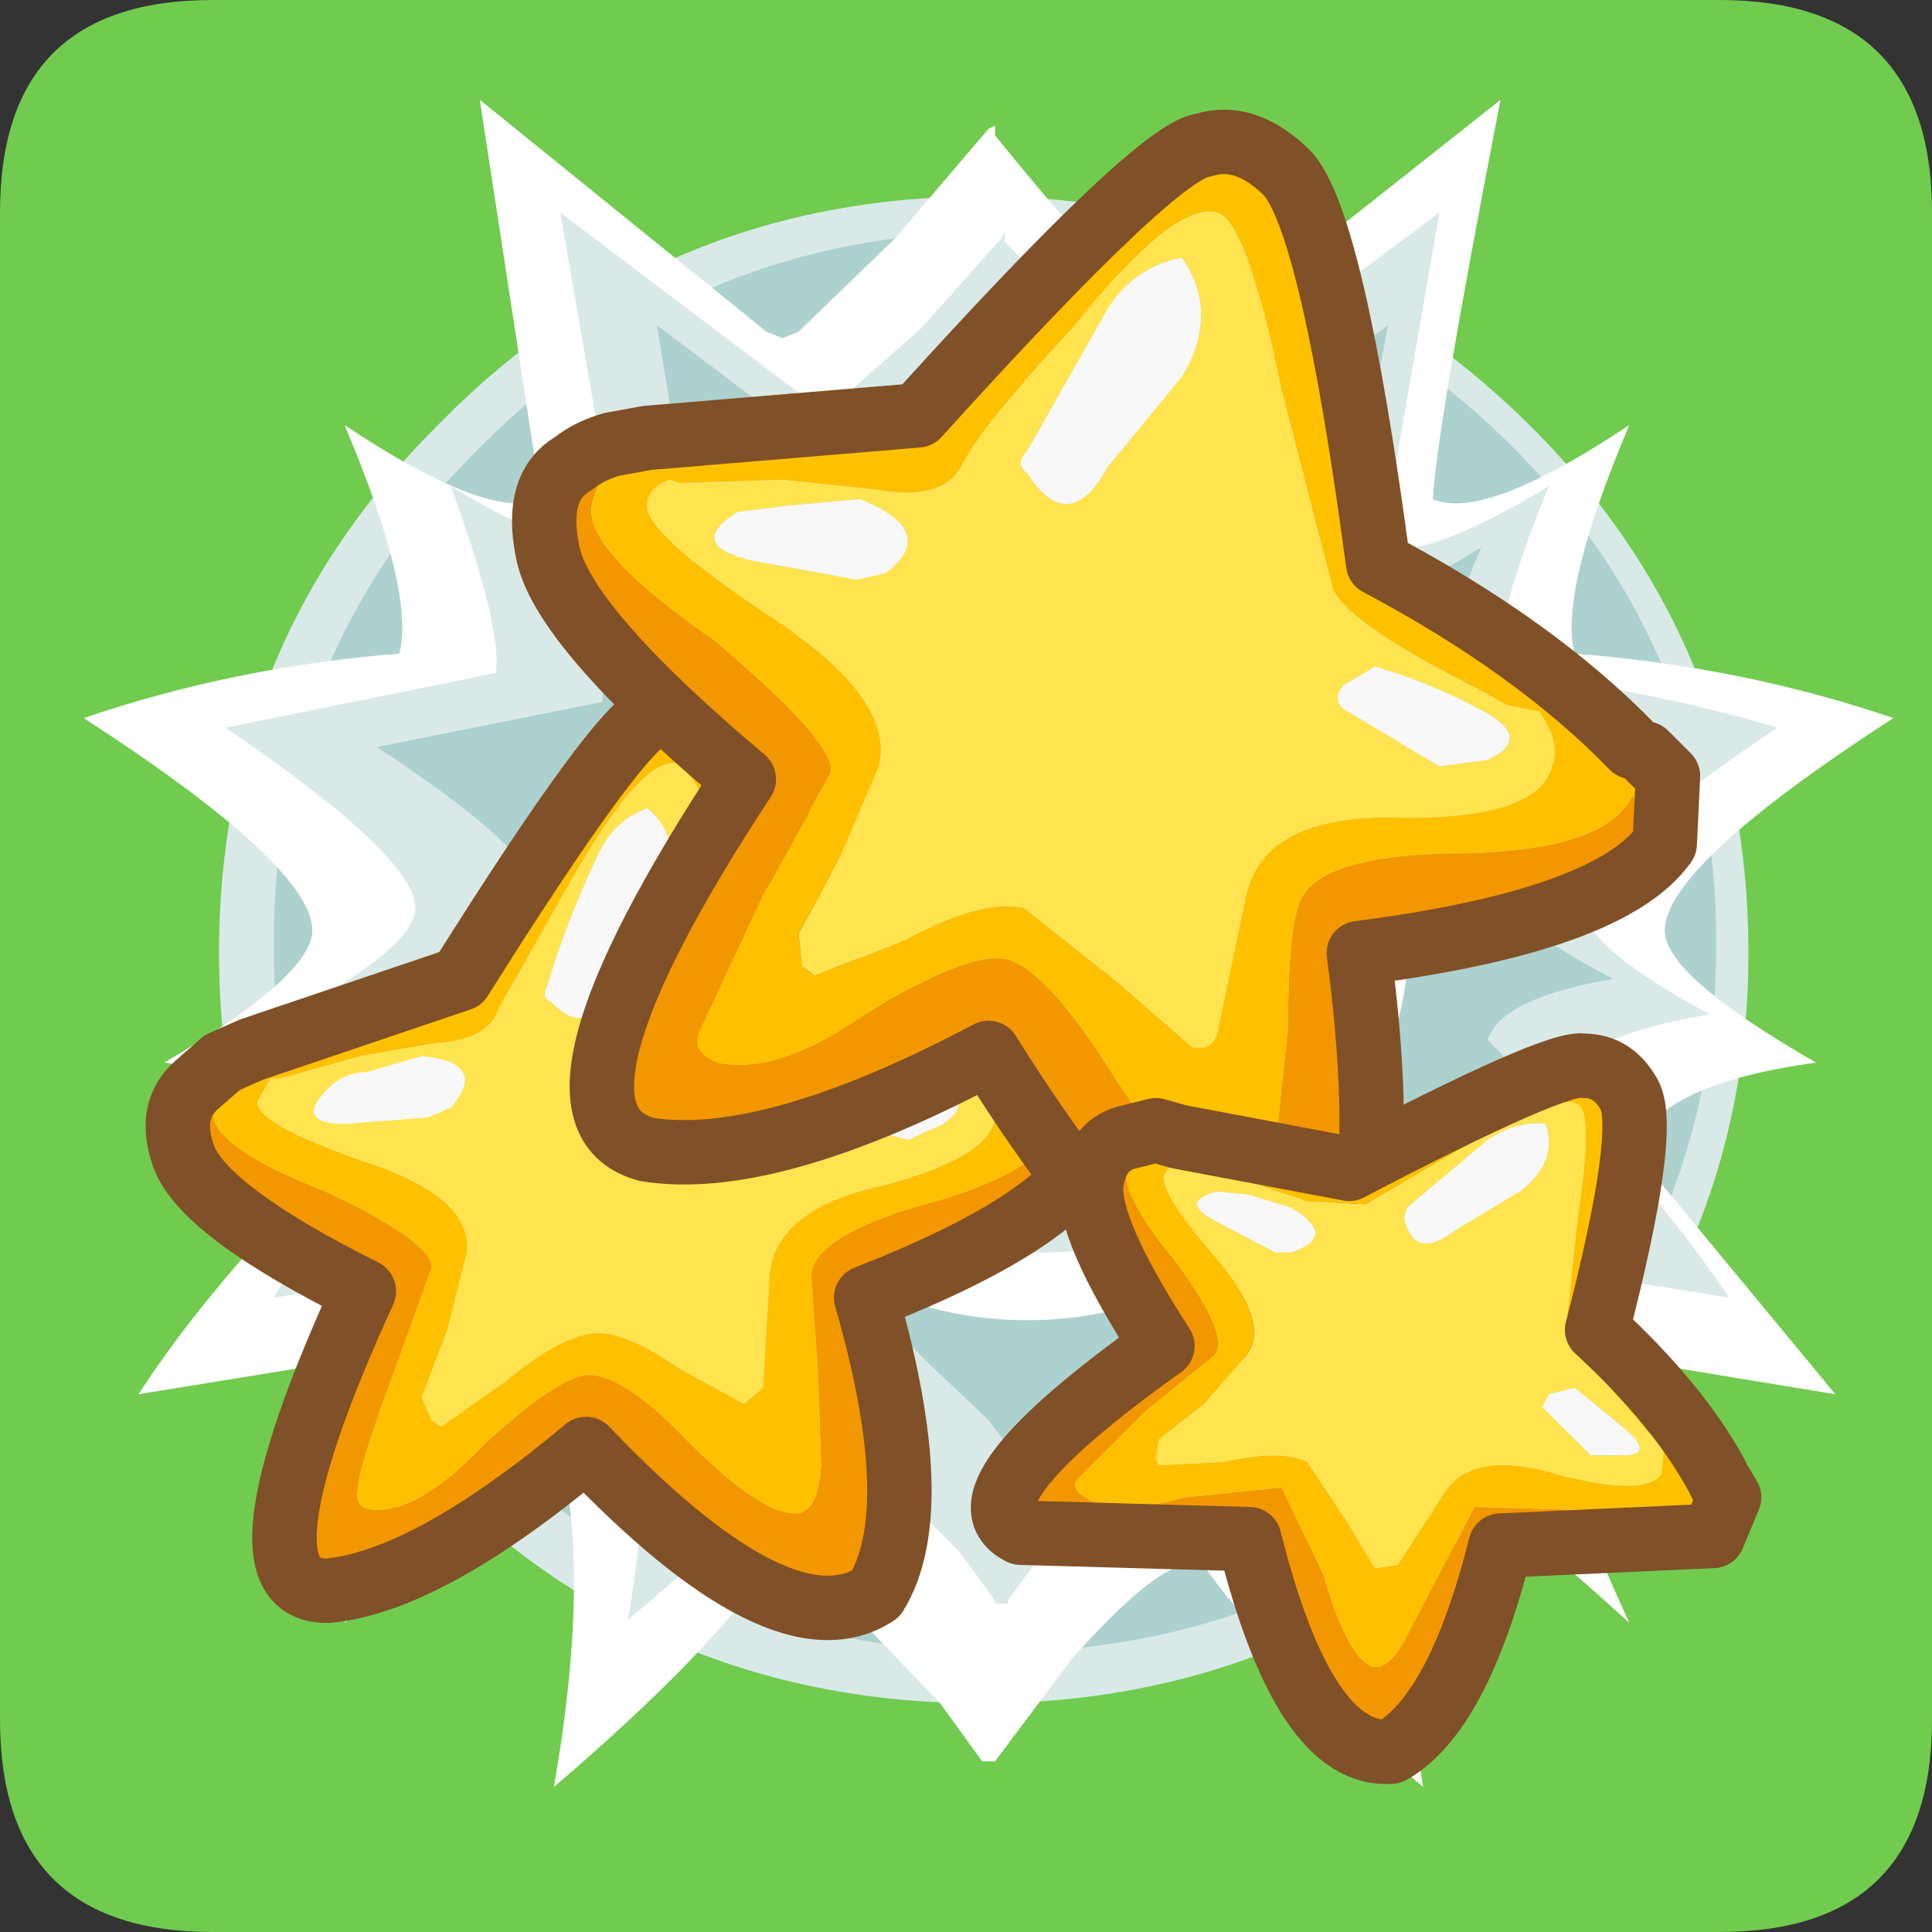 <?xml version="1.0" encoding="UTF-8" standalone="no"?>
<svg xmlns:ffdec="https://www.free-decompiler.com/flash" xmlns:xlink="http://www.w3.org/1999/xlink" ffdec:objectType="frame" height="30.0px" width="30.0px" xmlns="http://www.w3.org/2000/svg">
  <rect width="100%" height="100%" fill="#333333" stroke="none"/>
  <g transform="matrix(1.0, 0.0, 0.0, 1.0, 0.0, 0.0)">
    <use ffdec:characterId="1" height="30.0" transform="matrix(1.0, 0.0, 0.0, 1.0, 0.0, 0.0)" width="30.0" xlink:href="#shape0"/>
  </g>
  <defs>
    <g id="shape0" transform="matrix(1.0, 0.0, 0.0, 1.0, 0.0, 0.0)">
      <path d="M0.0 0.0 L30.0 0.0 30.0 30.0 0.0 30.0 0.0 0.0" fill="#33cc66" fill-opacity="0.0" fill-rule="evenodd" stroke="none"/>
      <path d="M0.0 3.3 Q0.0 0.0 3.3 0.0 L26.7 0.0 Q30.0 0.0 30.0 3.3 L30.0 26.7 Q30.0 30.0 26.7 30.0 L3.3 30.0 Q0.0 30.0 0.0 26.7 L0.0 3.3" fill="#70cb4e" fill-rule="evenodd" stroke="none"/>
      <path d="M23.7 6.55 Q27.15 9.95 27.15 14.8 27.15 19.55 23.7 23.05 20.1 26.45 15.25 26.45 10.3 26.45 6.85 23.05 3.4 19.55 3.4 14.8 3.4 9.95 6.85 6.55 10.3 3.05 15.25 3.05 20.1 3.05 23.7 6.55" fill="#d8e9e8" fill-rule="evenodd" stroke="none"/>
      <path d="M15.5 3.6 Q20.05 3.6 23.4 6.85 26.65 10.05 26.65 14.65 26.65 19.15 23.4 22.45 20.05 25.65 15.5 25.65 10.85 25.65 7.55 22.45 4.25 19.15 4.25 14.65 4.25 10.05 7.55 6.85 10.85 3.6 15.5 3.6" fill="#add1ce" fill-rule="evenodd" stroke="none"/>
      <path d="M7.45 1.55 L11.9 5.15 12.15 5.25 12.4 5.15 13.9 3.7 15.35 2.0 15.45 1.95 15.45 2.1 Q17.55 4.7 18.45 5.25 L18.5 5.25 18.75 5.15 23.3 1.55 Q22.3 6.7 22.25 7.75 23.05 8.1 25.3 6.6 24.2 9.2 24.45 10.15 27.05 10.35 29.4 11.15 25.85 13.45 25.85 14.45 25.85 15.15 28.2 16.5 25.65 16.85 25.4 17.9 L28.5 21.65 24.55 21.0 24.5 20.95 Q24.2 20.95 24.15 21.25 23.65 21.6 25.3 25.2 22.3 22.45 21.95 23.05 21.6 24.9 22.1 27.75 19.6 25.65 18.65 24.25 L18.45 24.3 Q17.95 24.3 16.65 25.75 L15.45 27.35 15.25 27.35 14.6 26.45 13.4 25.2 12.4 24.3 12.3 24.3 12.1 24.25 11.95 24.3 Q11.05 25.65 8.6 27.75 9.1 24.9 8.8 23.05 8.4 22.45 5.35 25.2 6.85 22.05 6.6 21.35 L6.6 21.3 Q6.6 20.95 6.25 20.95 L6.15 21.0 2.15 21.65 Q3.25 19.95 5.3 17.9 5.0 16.85 2.55 16.5 4.85 15.15 4.85 14.45 4.85 13.45 1.3 11.15 3.65 10.35 6.2 10.15 6.45 9.2 5.35 6.6 7.6 8.1 8.4 7.75 L7.45 1.55" fill="#ffffff" fill-rule="evenodd" stroke="none"/>
      <path d="M9.6 8.5 L8.7 3.3 12.6 6.25 12.75 6.45 Q12.9 6.3 13.0 6.25 L14.3 5.1 15.55 3.7 15.6 3.6 15.6 3.75 18.2 6.45 18.25 6.45 18.4 6.25 22.35 3.3 21.45 8.5 Q22.15 8.7 24.05 7.55 23.15 9.75 23.3 10.45 25.6 10.7 27.6 11.3 24.6 13.3 24.6 14.1 24.6 14.7 26.55 15.75 24.45 16.1 24.15 16.9 25.85 18.65 26.85 20.15 L23.45 19.6 23.4 19.55 Q23.15 19.55 23.1 19.75 22.7 20.1 24.05 23.05 21.5 20.75 21.2 21.25 20.9 22.85 21.35 25.15 19.2 23.4 18.35 22.3 L18.15 22.35 16.65 23.5 15.65 24.85 15.65 24.9 15.45 24.9 15.45 24.85 14.9 24.1 13.85 23.05 13.0 22.35 12.9 22.35 12.7 22.3 12.65 22.35 Q11.8 23.45 9.75 25.15 10.15 22.85 9.9 21.25 9.6 20.75 7.0 23.05 8.25 20.45 8.05 19.85 L7.75 19.55 7.65 19.6 4.25 20.15 Q5.1 18.65 6.9 16.9 6.65 16.1 4.5 15.75 6.45 14.7 6.45 14.1 6.45 13.3 3.5 11.3 L7.7 10.45 Q7.8 9.75 7.0 7.55 8.9 8.7 9.6 8.5" fill="#d8e9e8" fill-rule="evenodd" stroke="none"/>
      <path d="M10.9 9.3 L10.2 5.05 13.45 7.5 13.55 7.55 13.75 7.5 14.85 6.55 15.9 5.35 15.9 5.4 Q17.45 7.2 18.15 7.55 L18.3 7.5 21.55 5.05 20.8 9.3 Q21.4 9.5 23.0 8.5 22.25 10.25 22.35 10.9 24.2 11.05 25.9 11.6 23.4 13.2 23.4 13.85 23.4 14.35 25.05 15.2 23.3 15.5 23.1 16.15 24.5 17.55 25.3 18.8 L22.45 18.3 22.2 18.45 Q21.8 18.75 23.0 21.2 20.85 19.25 20.6 19.7 20.4 20.95 20.7 22.9 L18.25 20.55 18.1 20.55 16.8 21.55 15.95 22.65 15.8 22.65 15.35 22.05 14.45 21.2 13.8 20.55 13.7 20.55 13.5 20.55 11.05 22.9 Q11.4 20.95 11.15 19.7 10.9 19.25 8.8 21.2 9.8 19.0 9.7 18.5 9.7 18.3 9.35 18.3 L9.3 18.3 6.45 18.8 8.65 16.15 Q8.5 15.5 6.7 15.2 8.3 14.35 8.3 13.85 8.3 13.2 5.85 11.6 L9.35 10.9 Q9.45 10.25 8.8 8.5 10.35 9.5 10.9 9.3" fill="#add1ce" fill-rule="evenodd" stroke="none"/>
      <path d="M20.1 9.9 Q21.9 11.7 21.9 14.25 21.9 16.85 20.1 18.6 18.4 20.5 15.95 20.5 13.5 20.5 11.75 18.6 10.0 16.85 10.0 14.25 10.0 11.7 11.75 9.9 13.5 8.15 15.95 8.15 18.4 8.15 20.1 9.9" fill="#ffffff" fill-rule="evenodd" stroke="none"/>
      <path d="M16.2 19.45 Q14.1 19.45 12.6 17.9 11.05 16.35 11.05 14.15 11.05 11.95 12.6 10.4 14.1 8.9 16.2 8.9 18.25 8.9 19.8 10.4 21.3 11.95 21.3 14.15 21.3 16.35 19.8 17.9 18.25 19.45 16.2 19.45" fill="#d8e9e8" fill-rule="evenodd" stroke="none"/>
      <path d="M11.95 14.0 Q11.95 12.1 13.25 10.75 14.6 9.45 16.4 9.45 18.15 9.45 19.45 10.75 20.7 12.1 20.7 14.0 20.7 15.85 19.45 17.25 18.15 18.55 16.4 18.55 14.6 18.55 13.25 17.25 11.95 15.85 11.95 14.0" fill="url(#gradient0)" fill-rule="evenodd" stroke="none"/>
      <path d="M12.45 15.95 L11.5 13.75 Q10.8 11.85 10.45 11.85 9.9 11.85 8.85 13.7 L7.75 15.65 Q7.6 16.15 6.75 16.2 L5.6 16.4 4.35 16.75 4.2 16.75 4.0 17.1 Q3.95 17.45 5.7 18.05 7.35 18.6 7.25 19.45 L6.95 20.65 6.55 21.7 6.7 22.05 6.85 22.15 7.85 21.45 Q8.75 20.7 9.3 20.7 9.75 20.7 10.55 21.25 L11.55 21.8 11.85 21.55 11.95 19.8 Q12.05 18.75 13.75 18.4 15.4 17.95 15.45 17.35 L15.2 16.75 14.8 16.75 14.5 16.65 Q12.75 16.3 12.45 15.95 M3.05 16.85 L3.45 16.5 3.9 16.3 7.15 15.2 Q9.6 11.3 10.15 11.1 L11.2 11.2 Q11.85 11.65 13.0 15.5 15.05 16.0 16.4 16.85 L16.55 16.9 16.9 17.1 16.95 17.9 16.5 17.4 Q16.25 18.15 14.55 18.65 12.65 19.15 12.6 19.8 L12.7 21.25 12.75 22.75 Q12.7 23.5 12.35 23.5 11.8 23.5 10.7 22.4 9.7 21.35 9.15 21.35 8.7 21.35 7.55 22.4 6.55 23.45 5.85 23.45 5.5 23.45 5.55 23.15 5.55 22.8 6.1 21.35 L6.7 19.7 Q6.75 19.3 5.05 18.5 3.25 17.8 3.3 17.25 L3.4 16.9 3.05 16.85" fill="#ffc000" fill-rule="evenodd" stroke="none"/>
      <path d="M12.45 15.95 Q12.75 16.3 14.5 16.65 L14.8 16.75 15.2 16.75 15.45 17.35 Q15.4 17.95 13.75 18.4 12.05 18.75 11.95 19.8 L11.85 21.55 11.55 21.8 10.55 21.25 Q9.75 20.7 9.3 20.7 8.75 20.7 7.85 21.45 L6.85 22.15 6.7 22.05 6.55 21.7 6.95 20.65 7.25 19.45 Q7.35 18.6 5.7 18.05 3.95 17.45 4.0 17.1 L4.2 16.75 4.35 16.75 5.6 16.4 6.75 16.2 Q7.6 16.15 7.75 15.65 L8.85 13.7 Q9.9 11.85 10.45 11.85 10.8 11.85 11.5 13.75 L12.45 15.95 M14.65 17.45 Q15.2 17.05 14.45 16.9 L13.1 16.75 12.75 17.05 12.8 17.35 14.1 17.7 14.65 17.45 M5.7 16.65 Q5.35 16.65 5.1 16.9 4.55 17.45 5.35 17.45 L6.65 17.35 7.0 17.2 Q7.6 16.5 6.55 16.4 L5.7 16.65 M10.05 12.55 Q9.5 12.75 9.25 13.35 8.8 14.3 8.5 15.3 8.4 15.5 8.55 15.55 9.15 16.2 9.55 15.2 L10.25 13.9 Q10.65 13.05 10.05 12.55" fill="#ffe450" fill-rule="evenodd" stroke="none"/>
      <path d="M14.65 17.45 L14.1 17.7 12.8 17.35 12.75 17.05 13.1 16.75 14.45 16.9 Q15.2 17.05 14.65 17.45 M10.05 12.55 Q10.65 13.05 10.25 13.9 L9.55 15.2 Q9.15 16.2 8.55 15.55 8.4 15.5 8.5 15.3 8.8 14.3 9.25 13.35 9.5 12.75 10.05 12.55 M5.7 16.65 L6.55 16.4 Q7.6 16.5 7.0 17.2 L6.65 17.35 5.35 17.45 Q4.55 17.45 5.1 16.9 5.35 16.65 5.7 16.65" fill="#f8f8f8" fill-rule="evenodd" stroke="none"/>
      <path d="M3.05 16.85 L3.4 16.9 3.3 17.25 Q3.25 17.8 5.05 18.5 6.75 19.3 6.7 19.7 L6.1 21.35 Q5.55 22.8 5.55 23.15 5.5 23.45 5.85 23.45 6.55 23.45 7.55 22.4 8.7 21.35 9.15 21.35 9.7 21.35 10.7 22.4 11.8 23.5 12.35 23.5 12.7 23.5 12.75 22.75 L12.7 21.25 12.6 19.8 Q12.65 19.15 14.55 18.65 16.25 18.15 16.5 17.4 L16.95 17.9 Q16.4 19.0 13.45 20.15 14.4 23.45 13.6 24.75 12.15 25.7 9.1 22.5 6.65 24.55 5.1 24.7 3.5 24.75 5.65 20.05 3.15 18.8 2.85 17.95 2.6 17.25 3.05 16.85" fill="#f39700" fill-rule="evenodd" stroke="none"/>
      <path d="M16.4 16.85 Q15.05 16.0 13.0 15.5 11.85 11.65 11.2 11.2 L10.15 11.1 Q9.6 11.3 7.15 15.2 L3.9 16.3 3.45 16.5 3.05 16.85 Q2.6 17.25 2.85 17.95 3.15 18.8 5.65 20.05 3.5 24.75 5.1 24.7 6.65 24.55 9.1 22.5 12.15 25.7 13.6 24.75 14.4 23.45 13.45 20.15 16.4 19.0 16.95 17.9 L16.9 17.1 16.55 16.9" fill="none" stroke="#805028" stroke-linecap="round" stroke-linejoin="round" stroke-width="1.0"/>
      <path d="M25.85 13.1 Q25.0 14.3 21.1 14.8 21.7 19.3 20.5 20.7 18.5 21.4 15.35 16.35 11.95 18.15 10.05 17.85 8.1 17.35 11.55 12.1 8.7 9.7 8.5 8.55 8.3 7.55 8.9 7.2 L9.35 7.35 9.2 7.8 Q9.0 8.5 11.1 9.95 13.0 11.55 12.9 12.0 L11.85 13.9 10.85 16.05 Q10.75 16.35 11.15 16.5 12.05 16.7 13.45 15.75 15.05 14.75 15.65 14.9 16.3 15.1 17.35 16.8 18.5 18.5 19.15 18.65 19.6 18.8 19.8 17.85 L20.0 15.95 Q20.0 14.6 20.15 14.1 20.35 13.25 22.75 13.25 24.95 13.2 25.35 12.35 L25.85 13.1" fill="#f39700" fill-rule="evenodd" stroke="none"/>
      <path d="M8.9 7.2 Q9.15 7.0 9.5 6.9 L10.05 6.8 14.25 6.45 Q18.0 2.3 18.7 2.25 19.35 2.05 20.0 2.7 20.7 3.5 21.4 8.75 23.85 10.05 25.35 11.6 L25.55 11.7 25.9 12.05 25.85 13.1 25.35 12.35 Q24.95 13.2 22.75 13.25 20.35 13.25 20.15 14.1 20.0 14.6 20.0 15.95 L19.8 17.85 Q19.6 18.8 19.15 18.65 18.5 18.5 17.35 16.8 16.3 15.1 15.65 14.9 15.05 14.75 13.45 15.75 12.05 16.7 11.15 16.5 10.75 16.35 10.85 16.05 L11.85 13.9 12.9 12.0 Q13.0 11.55 11.1 9.95 9.0 8.5 9.2 7.8 L9.35 7.35 8.9 7.2 M10.4 7.45 Q10.1 7.55 10.05 7.8 9.95 8.25 12.0 9.6 13.9 10.85 13.65 11.9 L13.05 13.3 12.4 14.5 12.45 15.0 12.65 15.15 14.05 14.6 Q15.25 13.95 15.9 14.1 L17.35 15.25 18.5 16.25 Q18.8 16.35 18.9 16.05 L19.35 13.9 Q19.65 12.6 21.85 12.7 23.9 12.7 24.1 11.9 24.25 11.55 23.9 11.05 L23.4 10.95 23.05 10.75 Q20.95 9.7 20.7 9.15 L19.9 6.05 Q19.35 3.4 18.9 3.3 18.25 3.1 16.65 5.1 15.25 6.6 14.95 7.2 14.65 7.8 13.6 7.6 L12.15 7.45 10.55 7.5 10.4 7.45" fill="#ffc000" fill-rule="evenodd" stroke="none"/>
      <path d="M10.4 7.45 L10.55 7.5 12.15 7.45 13.6 7.6 Q14.65 7.8 14.95 7.2 15.25 6.6 16.65 5.1 18.25 3.1 18.9 3.3 19.35 3.4 19.9 6.05 L20.7 9.15 Q20.95 9.7 23.05 10.75 L23.4 10.95 23.9 11.05 Q24.25 11.55 24.1 11.9 23.9 12.7 21.85 12.7 19.65 12.6 19.35 13.9 L18.9 16.05 Q18.8 16.35 18.5 16.25 L17.35 15.25 15.9 14.1 Q15.25 13.95 14.05 14.6 L12.65 15.15 12.45 15.0 12.4 14.5 13.05 13.3 13.65 11.9 Q13.9 10.85 12.0 9.6 9.95 8.25 10.05 7.8 10.1 7.55 10.4 7.45 M22.35 11.9 L23.1 11.8 Q23.85 11.45 22.95 11.0 22.2 10.6 21.35 10.35 L20.85 10.65 Q20.7 10.85 20.85 11.0 L22.35 11.9 M15.95 7.0 Q15.75 7.2 15.95 7.35 16.6 8.35 17.2 7.25 L18.35 5.85 Q18.95 4.85 18.35 4.0 17.6 4.15 17.2 4.8 L15.95 7.0 M13.75 8.9 Q14.6 8.25 13.35 7.75 L12.25 7.85 11.45 7.95 Q10.65 8.45 11.65 8.7 L13.3 9.0 13.75 8.9" fill="#ffe450" fill-rule="evenodd" stroke="none"/>
      <path d="M13.75 8.9 L13.3 9.0 11.65 8.7 Q10.65 8.45 11.45 7.95 L12.25 7.85 13.35 7.75 Q14.6 8.25 13.75 8.9 M15.95 7.0 L17.2 4.8 Q17.6 4.15 18.35 4.0 18.95 4.85 18.35 5.85 L17.2 7.25 Q16.6 8.35 15.95 7.35 15.75 7.2 15.95 7.0 M22.35 11.9 L20.85 11.0 Q20.7 10.85 20.85 10.65 L21.35 10.35 Q22.2 10.6 22.95 11.0 23.85 11.45 23.1 11.8 L22.35 11.9" fill="#f8f8f8" fill-rule="evenodd" stroke="none"/>
      <path d="M25.85 13.1 Q25.0 14.3 21.1 14.8 21.7 19.3 20.5 20.7 18.5 21.4 15.35 16.35 11.95 18.15 10.05 17.85 8.1 17.35 11.55 12.1 8.7 9.7 8.5 8.55 8.3 7.55 8.9 7.2 9.15 7.0 9.5 6.9 L10.05 6.8 14.25 6.45 Q18.0 2.3 18.7 2.25 19.35 2.05 20.0 2.7 20.7 3.5 21.4 8.75 23.85 10.05 25.35 11.6 M25.55 11.7 L25.9 12.05 25.85 13.1" fill="none" stroke="#805028" stroke-linecap="round" stroke-linejoin="round" stroke-width="1.0"/>
      <path d="M24.5 18.9 Q24.75 17.3 24.5 17.15 24.15 16.95 22.75 17.8 L21.2 18.7 20.3 18.65 19.4 18.35 18.45 18.1 18.35 18.05 Q18.15 18.1 18.1 18.2 17.9 18.4 18.85 19.5 19.75 20.55 19.35 21.05 L18.7 21.8 18.0 22.35 17.95 22.65 18.0 22.75 19.0 22.7 Q19.9 22.5 20.3 22.7 L20.9 23.6 21.35 24.35 21.7 24.3 22.45 23.15 Q22.9 22.5 24.2 22.9 25.5 23.25 25.8 22.9 L25.85 22.4 25.6 22.25 25.4 22.0 24.3 20.75 24.5 18.9 M17.55 17.65 L17.95 17.55 18.3 17.65 20.95 18.15 Q24.2 16.45 24.6 16.55 25.05 16.55 25.3 17.0 25.6 17.55 24.8 20.65 26.05 21.8 26.65 22.9 L26.7 23.0 26.85 23.25 26.6 23.85 26.5 23.35 24.65 23.45 22.9 23.4 22.35 24.45 21.8 25.5 Q21.5 26.0 21.25 25.85 20.9 25.65 20.55 24.45 L19.9 23.1 18.4 23.25 Q17.3 23.55 16.85 23.25 16.6 23.1 16.75 22.95 L17.8 21.9 18.85 21.05 Q19.1 20.75 18.25 19.6 17.25 18.4 17.55 18.0 L17.7 17.85 17.55 17.65" fill="#ffc000" fill-rule="evenodd" stroke="none"/>
      <path d="M24.5 18.9 L24.3 20.75 25.4 22.0 25.6 22.25 25.85 22.4 25.8 22.9 Q25.5 23.25 24.2 22.9 22.9 22.5 22.45 23.15 L21.7 24.3 21.35 24.35 20.9 23.6 20.3 22.7 Q19.9 22.5 19.0 22.7 L18.0 22.75 17.95 22.65 18.0 22.35 18.7 21.8 19.35 21.05 Q19.75 20.55 18.85 19.5 17.9 18.4 18.1 18.2 18.15 18.1 18.35 18.05 L18.45 18.1 19.4 18.35 20.3 18.65 21.2 18.7 22.75 17.8 Q24.15 16.95 24.5 17.15 24.75 17.3 24.5 18.9 M20.05 18.75 L19.4 18.55 18.9 18.5 Q18.3 18.65 18.85 18.95 L19.8 19.45 20.05 19.45 Q20.8 19.2 20.05 18.75 M24.45 21.55 L24.05 21.65 23.95 21.85 24.7 22.6 25.2 22.6 Q25.7 22.6 25.25 22.2 L24.45 21.55 M23.1 17.7 L21.85 18.75 21.8 18.9 Q21.95 19.6 22.6 19.1 L23.6 18.5 Q24.2 18.05 24.0 17.45 23.55 17.4 23.1 17.7" fill="#ffe450" fill-rule="evenodd" stroke="none"/>
      <path d="M23.1 17.7 Q23.55 17.4 24.0 17.45 24.2 18.05 23.6 18.5 L22.6 19.1 Q21.95 19.6 21.8 18.9 L21.85 18.75 23.1 17.7 M24.45 21.55 L25.25 22.2 Q25.7 22.6 25.2 22.6 L24.7 22.6 23.95 21.85 24.05 21.65 24.45 21.55 M20.05 18.75 Q20.8 19.2 20.05 19.45 L19.8 19.45 18.85 18.95 Q18.3 18.65 18.9 18.5 L19.4 18.55 20.05 18.75" fill="#f8f8f8" fill-rule="evenodd" stroke="none"/>
      <path d="M17.55 17.65 L17.7 17.85 17.55 18.0 Q17.25 18.4 18.25 19.6 19.1 20.75 18.85 21.05 L17.8 21.9 16.75 22.95 Q16.6 23.1 16.85 23.25 17.3 23.55 18.4 23.25 L19.9 23.1 20.55 24.45 Q20.9 25.65 21.25 25.85 21.5 26.0 21.8 25.5 L22.35 24.45 22.9 23.4 24.65 23.45 26.5 23.35 26.6 23.85 23.3 24.0 Q22.65 26.6 21.6 27.2 20.25 27.3 19.4 23.9 L15.85 23.8 Q14.75 23.25 18.05 20.9 16.85 19.05 16.95 18.35 17.05 17.75 17.55 17.65" fill="#f39700" fill-rule="evenodd" stroke="none"/>
      <path d="M26.65 22.9 Q26.05 21.8 24.8 20.65 25.6 17.55 25.3 17.0 25.05 16.55 24.6 16.55 24.2 16.45 20.95 18.15 L18.3 17.65 17.95 17.55 17.55 17.65 Q17.05 17.75 16.95 18.35 16.85 19.05 18.05 20.9 14.75 23.25 15.85 23.8 L19.4 23.9 Q20.25 27.3 21.6 27.2 22.65 26.6 23.3 24.0 L26.6 23.85 26.85 23.25 26.7 23.0" fill="none" stroke="#805028" stroke-linecap="round" stroke-linejoin="round" stroke-width="1.0"/>
    </g>
    <linearGradient gradientTransform="matrix(-0.005, 0.0, 0.0, 0.006, 16.35, 14.0)" gradientUnits="userSpaceOnUse" id="gradient0" spreadMethod="reflect" x1="-819.2" x2="819.2">
      <stop offset="0.0" stop-color="#d8e9e8"/>
      <stop offset="0.522" stop-color="#add1ce"/>
      <stop offset="1.0" stop-color="#d6e8e7"/>
    </linearGradient>
  </defs>
</svg>
